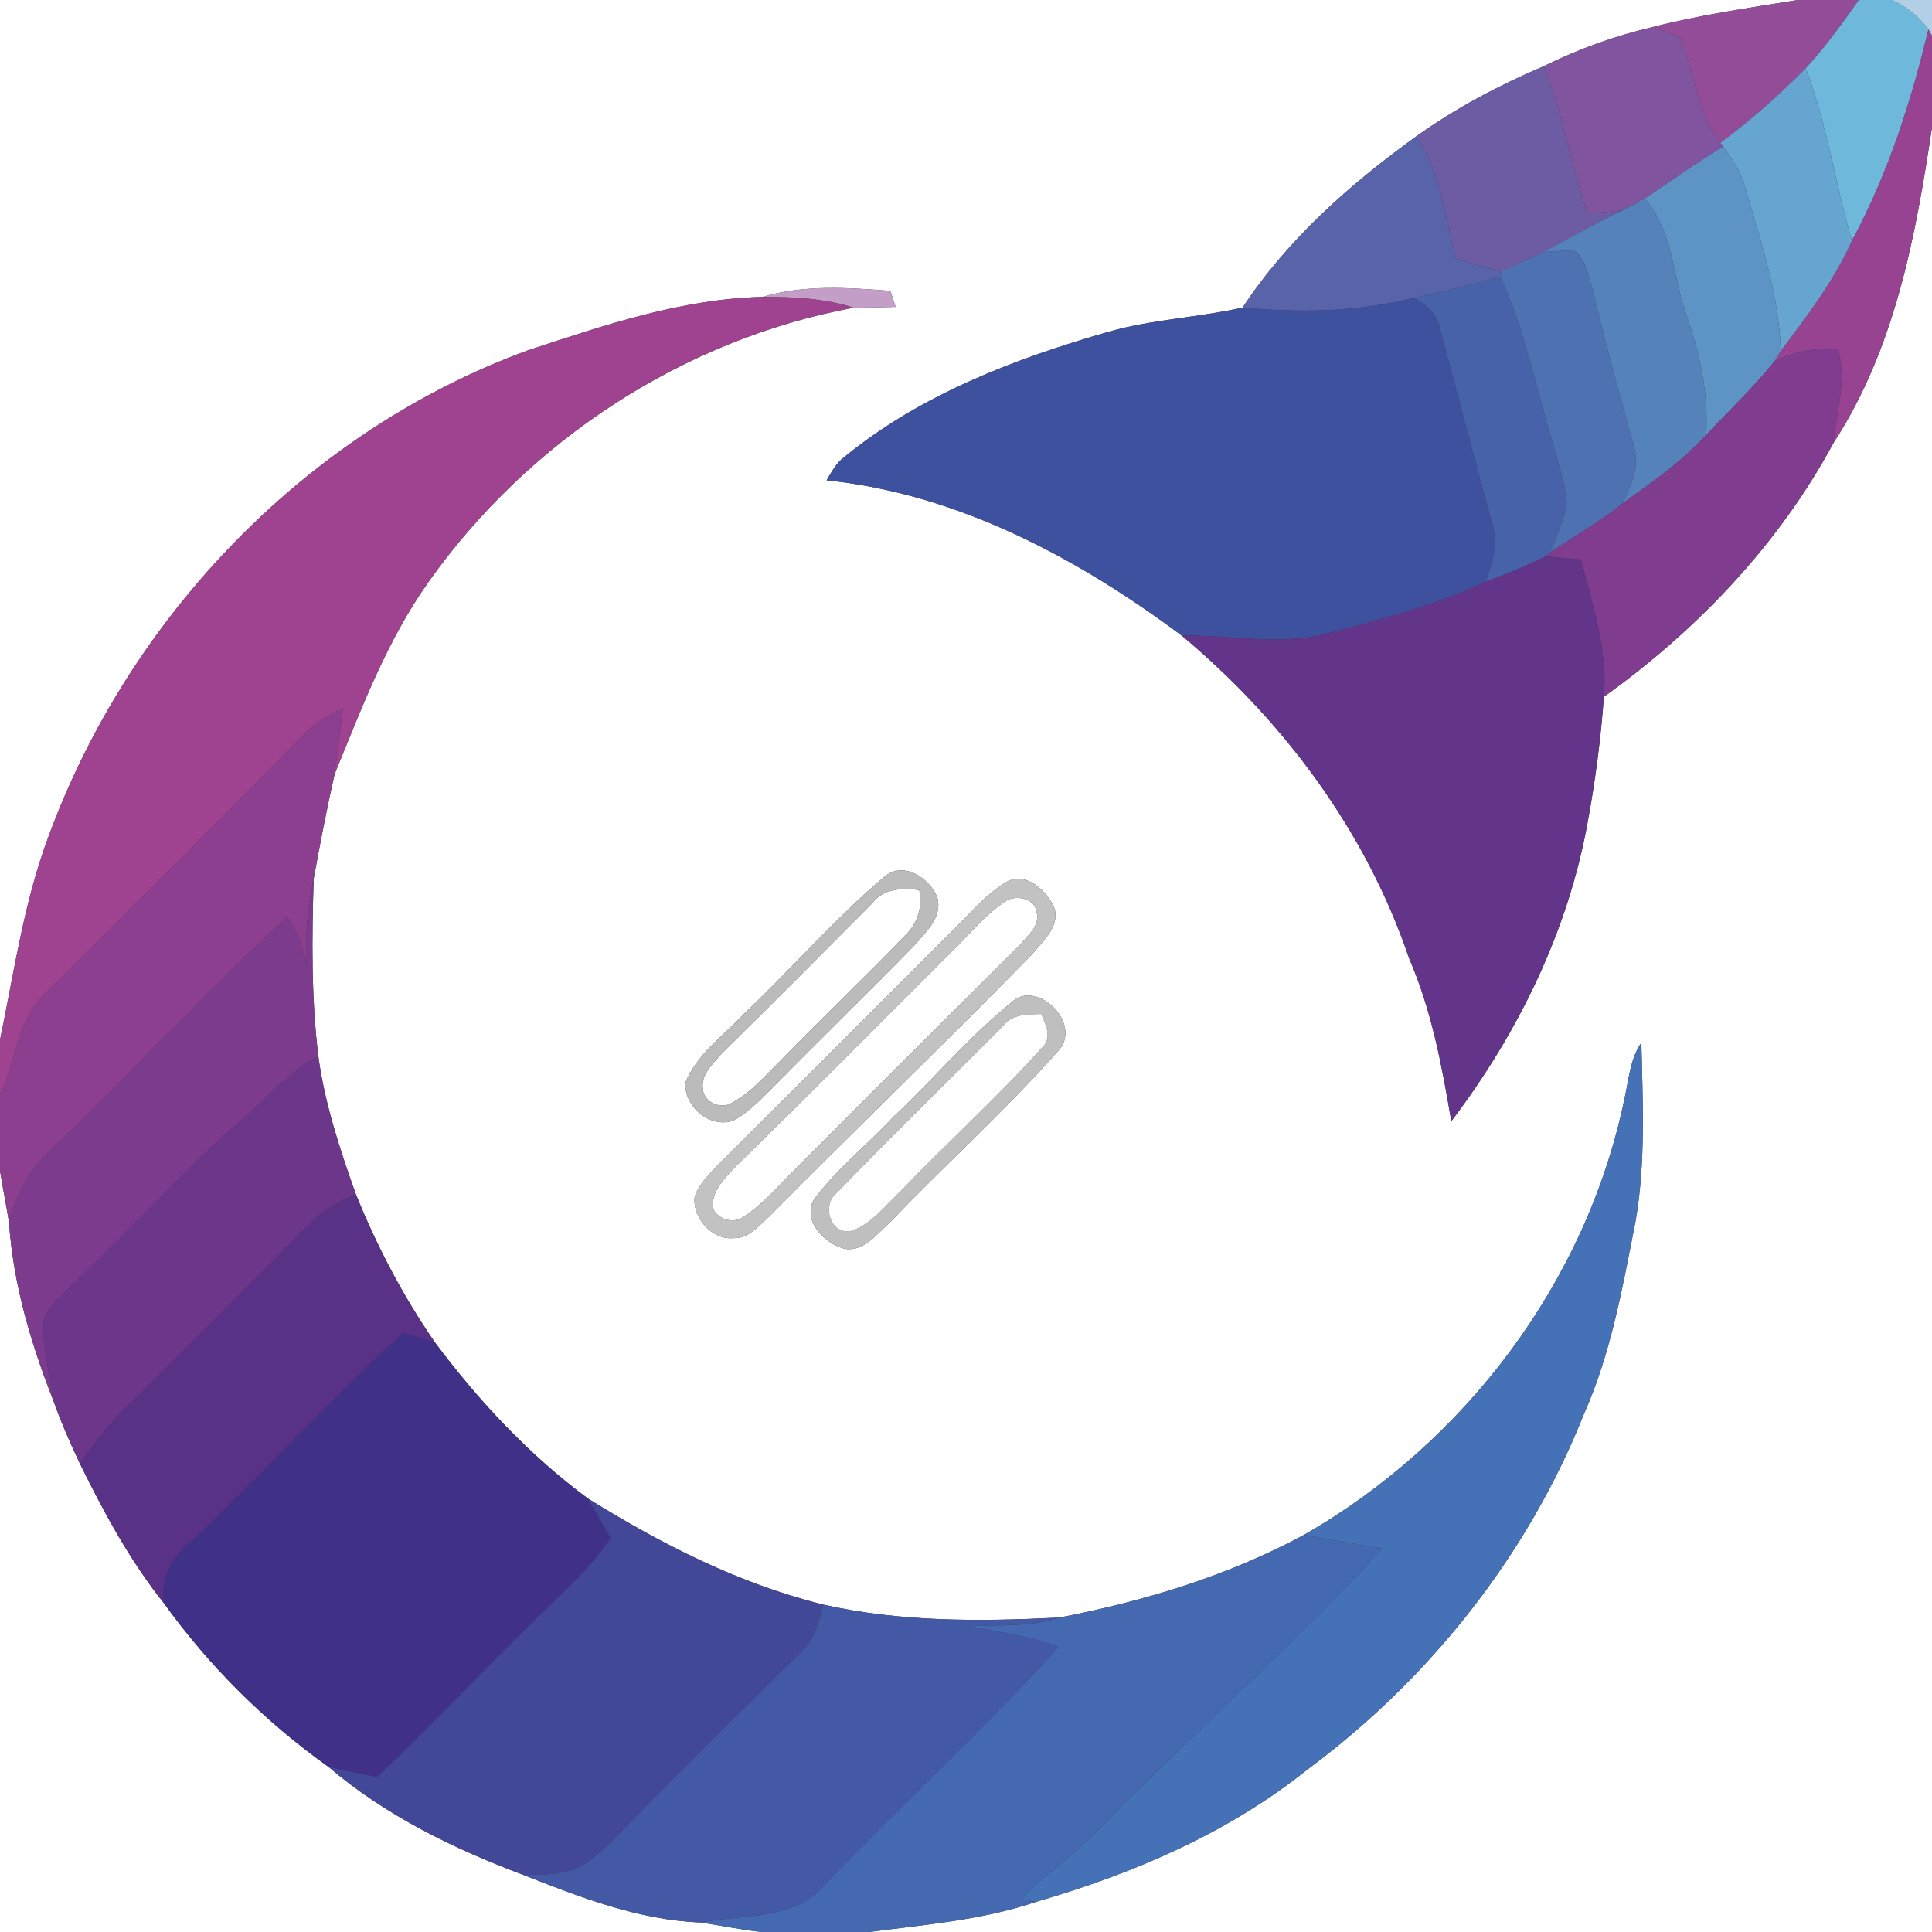 <?xml version="1.0" encoding="UTF-8" ?>
<!DOCTYPE svg PUBLIC "-//W3C//DTD SVG 1.1//EN" "http://www.w3.org/Graphics/SVG/1.1/DTD/svg11.dtd">
<svg width="250pt" height="250pt" viewBox="0 0 250 250" version="1.1" xmlns="http://www.w3.org/2000/svg">
<rect x="0" y="0" width="250" height="250" fill="#333333" stroke="none"/>
<g id="#ffffffff">
<path fill="#ffffff" opacity="1.00" d=" M 0.00 0.00 L 232.61 0.00 C 226.32 1.03 220.00 1.91 213.82 3.51 C 208.97 4.64 204.28 6.34 199.81 8.54 C 193.99 11.03 188.36 13.98 183.22 17.68 C 174.68 23.83 166.62 30.96 160.79 39.80 C 155.08 41.09 149.17 41.32 143.52 42.91 C 131.32 46.41 119.12 51.05 109.20 59.18 C 108.18 59.94 107.60 61.09 106.96 62.15 C 123.93 63.90 139.44 72.19 152.92 82.25 C 166.13 93.29 176.78 107.61 182.33 123.99 C 185.25 130.71 186.58 137.91 187.80 145.08 C 196.44 133.70 202.93 120.44 205.46 106.30 C 206.44 100.97 207.14 95.58 207.54 90.17 C 219.62 81.52 230.17 70.45 237.25 57.32 C 245.19 45.15 247.89 30.60 250.00 16.47 L 250.00 250.00 L 112.42 250.00 C 119.68 249.05 127.05 248.47 134.03 246.11 C 146.56 242.47 158.82 237.26 169.08 229.05 C 184.94 217.32 197.70 201.27 204.99 182.90 C 208.51 174.99 209.99 166.40 211.65 157.97 C 212.96 150.36 212.57 142.59 212.39 134.91 C 210.90 137.08 210.76 139.79 210.18 142.29 C 205.26 165.89 189.59 186.67 168.74 198.61 C 158.86 203.94 148.08 207.18 137.10 209.31 C 126.92 209.83 116.55 209.90 106.56 207.64 C 95.62 204.94 85.56 199.80 76.04 193.88 C 68.42 188.23 61.92 181.26 56.26 173.68 C 52.14 167.69 48.74 161.22 46.03 154.48 C 43.97 148.68 42.01 142.78 41.19 136.66 C 40.27 129.05 40.35 121.37 40.59 113.72 C 41.41 109.20 42.28 104.69 43.29 100.21 C 46.77 91.67 50.05 82.94 55.41 75.36 C 68.34 57.06 88.40 43.91 110.48 39.81 C 112.28 39.80 114.08 39.76 115.89 39.71 C 115.72 39.19 115.39 38.16 115.22 37.64 C 109.70 37.21 104.05 36.82 98.67 38.42 C 88.17 38.68 78.21 42.08 68.33 45.33 C 39.73 55.78 16.77 79.73 6.30 108.18 C 3.10 116.68 1.84 125.73 0.00 134.57 L 0.00 0.00 M 114.51 113.39 C 108.01 118.88 102.41 125.38 96.23 131.23 C 93.59 134.05 90.17 136.42 88.68 140.11 C 88.54 143.19 91.81 146.02 94.86 145.02 C 97.01 143.88 98.64 142.03 100.36 140.35 C 106.30 134.30 112.39 128.40 118.32 122.33 C 119.80 120.60 121.98 118.69 121.29 116.14 C 120.28 113.63 116.98 111.41 114.51 113.39 M 130.28 114.10 C 127.78 115.57 125.89 117.81 123.85 119.82 C 113.54 130.17 103.18 140.48 92.84 150.80 C 91.70 152.09 90.26 153.33 89.85 155.08 C 89.76 157.74 92.19 160.50 94.97 160.21 C 96.89 160.27 98.17 158.61 99.48 157.47 C 110.75 146.10 122.28 134.98 133.49 123.55 C 134.87 121.86 137.11 120.01 136.46 117.57 C 135.55 115.32 132.82 112.75 130.28 114.10 M 131.42 129.27 C 125.66 133.83 120.92 139.54 115.57 144.55 C 112.18 148.20 108.18 151.32 105.23 155.35 C 103.90 158.14 106.76 160.95 109.32 161.60 C 111.82 161.99 113.49 159.61 115.17 158.17 C 122.31 150.66 130.09 143.74 136.93 135.97 C 139.98 132.79 134.88 127.21 131.42 129.27 Z" />
<path fill="#ffffff" opacity="1.00" d=" M 112.85 116.90 C 114.32 114.92 116.72 114.91 118.95 115.16 C 119.42 117.38 118.72 119.55 117.07 121.10 C 111.68 126.69 106.03 132.03 100.63 137.62 C 98.78 139.45 97.02 141.48 94.68 142.72 C 93.27 143.63 90.98 142.58 90.94 140.85 C 90.70 138.99 92.25 137.66 93.34 136.39 C 99.88 129.93 106.37 123.42 112.85 116.90 Z" />
<path fill="#ffffff" opacity="1.00" d=" M 130.43 116.43 C 131.86 115.84 133.99 116.34 134.16 118.12 C 134.56 119.79 133.06 120.98 132.12 122.12 C 122.25 131.92 112.40 141.75 102.59 151.61 C 100.58 153.59 98.73 155.79 96.36 157.36 C 95.10 158.38 93.17 157.93 92.35 156.58 C 91.82 154.30 93.71 152.57 95.08 151.05 C 104.54 141.85 113.79 132.44 123.14 123.14 C 125.52 120.85 127.60 118.18 130.43 116.43 Z" />
<path fill="#ffffff" opacity="1.00" d=" M 0.00 151.48 C 0.35 153.73 0.82 155.96 1.17 158.22 C 1.71 166.13 3.98 173.80 6.87 181.15 C 7.87 183.94 9.04 186.67 10.32 189.35 C 13.43 195.68 16.80 201.93 21.22 207.47 C 27.10 215.63 34.30 222.79 42.49 228.62 C 49.87 234.92 58.68 239.22 67.71 242.61 C 75.09 245.52 82.70 248.47 90.72 248.77 C 93.33 249.19 95.92 249.70 98.54 250.00 L 0.00 250.00 L 0.00 151.48 Z" />
</g>
<g id="#934d98ff">
<path fill="#934d98" opacity="1.00" d=" M 232.61 0.00 L 240.53 0.00 C 238.38 3.04 236.21 6.09 233.67 8.82 C 230.22 12.30 226.56 15.57 222.62 18.48 C 219.52 14.53 219.33 9.28 217.36 4.79 C 216.17 4.37 215.00 3.94 213.82 3.51 C 220.00 1.91 226.32 1.03 232.61 0.00 Z" />
</g>
<g id="#6eb8dbff">
<path fill="#6eb8db" opacity="1.00" d=" M 240.53 0.00 L 244.81 0.00 C 246.69 0.84 248.32 2.14 249.54 3.80 C 247.28 13.26 244.28 22.58 239.64 31.15 C 237.48 23.75 236.39 16.07 233.67 8.82 C 236.21 6.09 238.38 3.04 240.53 0.00 Z" />
</g>
<g id="#b3cfe5ff">
<path fill="#b3cfe5" opacity="1.00" d=" M 244.81 0.00 L 250.00 0.00 L 250.00 4.64 L 249.54 3.80 C 248.32 2.14 246.69 0.84 244.81 0.00 Z" />
</g>
<g id="#80549eff">
<path fill="#80549e" opacity="1.00" d=" M 199.81 8.54 C 204.28 6.34 208.97 4.64 213.82 3.51 C 215.00 3.94 216.17 4.37 217.36 4.79 C 219.33 9.28 219.52 14.53 222.62 18.48 L 222.98 18.98 C 219.48 21.05 216.23 23.48 212.82 25.68 C 211.87 26.22 210.91 26.74 209.94 27.22 C 208.43 27.39 206.92 27.50 205.41 27.62 C 203.33 21.32 202.13 14.76 199.81 8.54 Z" />
</g>
<g id="#974391ff">
<path fill="#974391" opacity="1.00" d=" M 249.54 3.80 L 250.00 4.64 L 250.00 16.47 C 247.89 30.60 245.19 45.15 237.25 57.32 C 237.55 53.26 239.13 49.14 237.75 45.11 C 234.94 45.00 232.13 45.46 229.61 46.76 C 229.82 46.42 230.22 45.74 230.43 45.40 C 233.84 40.88 237.30 36.35 239.64 31.15 C 244.28 22.58 247.28 13.26 249.54 3.80 Z" />
</g>
<g id="#6d5ba4ff">
<path fill="#6d5ba4" opacity="1.00" d=" M 183.22 17.68 C 188.36 13.98 193.99 11.03 199.81 8.54 C 202.13 14.76 203.33 21.32 205.41 27.62 C 206.92 27.50 208.43 27.39 209.94 27.22 C 206.47 28.89 203.11 30.79 199.72 32.61 C 197.88 33.47 196.03 34.31 194.16 35.11 C 192.25 34.57 190.34 34.02 188.43 33.48 C 186.89 28.15 186.57 22.32 183.22 17.68 Z" />
</g>
<g id="#65a5d0ff">
<path fill="#65a5d0" opacity="1.00" d=" M 222.62 18.48 C 226.56 15.57 230.22 12.30 233.67 8.82 C 236.39 16.07 237.48 23.75 239.64 31.15 C 237.30 36.35 233.84 40.88 230.43 45.40 C 230.20 38.08 227.79 31.14 225.81 24.18 C 225.26 22.26 224.16 20.57 222.98 18.98 L 222.62 18.48 Z" />
</g>
<g id="#5963aaff">
<path fill="#5963aa" opacity="1.00" d=" M 160.79 39.80 C 166.62 30.96 174.68 23.83 183.22 17.68 C 186.57 22.32 186.89 28.15 188.43 33.48 C 190.34 34.02 192.25 34.57 194.16 35.11 L 194.13 35.81 C 190.43 36.81 186.71 37.79 182.95 38.54 C 175.69 40.39 168.21 40.49 160.79 39.80 Z" />
</g>
<g id="#5d93c5ff">
<path fill="#5d93c5" opacity="1.00" d=" M 212.82 25.68 C 216.23 23.48 219.48 21.05 222.98 18.98 C 224.16 20.57 225.26 22.26 225.81 24.18 C 227.79 31.14 230.20 38.08 230.43 45.40 C 230.22 45.74 229.82 46.42 229.61 46.76 C 226.90 50.14 223.75 53.14 220.77 56.28 C 221.09 50.98 219.97 45.77 218.22 40.79 C 216.42 35.75 216.50 29.89 212.82 25.68 Z" />
</g>
<g id="#5582bbff">
<path fill="#5582bb" opacity="1.00" d=" M 209.94 27.22 C 210.91 26.74 211.87 26.22 212.82 25.68 C 216.50 29.89 216.42 35.75 218.22 40.79 C 219.97 45.77 221.09 50.98 220.77 56.28 C 217.63 59.74 213.79 62.40 210.01 65.10 C 211.03 62.78 212.27 60.24 211.38 57.67 C 209.59 51.09 207.74 44.53 206.20 37.89 C 205.59 36.05 205.39 33.81 203.81 32.50 C 202.44 32.39 201.07 32.50 199.72 32.61 C 203.11 30.79 206.47 28.89 209.94 27.22 Z" />
</g>
<g id="#4e72b1ff">
<path fill="#4e72b1" opacity="1.00" d=" M 199.72 32.61 C 201.07 32.50 202.44 32.39 203.81 32.50 C 205.39 33.81 205.59 36.05 206.20 37.89 C 207.74 44.53 209.59 51.09 211.38 57.67 C 212.27 60.24 211.03 62.78 210.01 65.10 C 207.07 67.54 203.68 69.34 200.56 71.54 C 201.40 69.42 202.43 67.31 202.72 65.02 C 202.53 62.33 201.57 59.77 200.87 57.19 C 198.69 50.04 197.32 42.62 194.13 35.81 L 194.16 35.11 C 196.03 34.31 197.88 33.47 199.72 32.61 Z" />
</g>
<g id="#4762a8ff">
<path fill="#4762a8" opacity="1.00" d=" M 182.95 38.54 C 186.71 37.79 190.43 36.81 194.13 35.81 C 197.32 42.62 198.69 50.04 200.87 57.19 C 201.57 59.77 202.53 62.33 202.72 65.02 C 202.43 67.31 201.40 69.42 200.56 71.54 L 199.94 72.01 C 197.45 73.30 194.83 74.30 192.22 75.30 C 192.99 72.93 194.02 70.41 193.13 67.91 C 190.81 59.49 188.61 51.04 186.34 42.60 C 186.03 40.68 184.56 39.43 182.95 38.54 Z" />
</g>
<g id="#c39ec6ff">
<path fill="#c39ec6" opacity="1.00" d=" M 98.67 38.42 C 104.05 36.82 109.70 37.21 115.22 37.64 C 115.39 38.16 115.72 39.19 115.89 39.71 C 114.08 39.76 112.28 39.80 110.48 39.81 C 106.66 38.60 102.65 38.42 98.67 38.42 Z" />
</g>
<g id="#9f4391ff">
<path fill="#9f4391" opacity="1.00" d=" M 68.33 45.33 C 78.21 42.08 88.17 38.68 98.67 38.42 C 102.65 38.42 106.66 38.60 110.48 39.81 C 88.40 43.91 68.34 57.06 55.41 75.36 C 50.05 82.94 46.77 91.67 43.29 100.21 C 43.67 97.34 44.02 94.46 44.40 91.58 C 42.53 92.59 40.67 93.66 39.19 95.19 C 28.14 106.47 16.92 117.59 5.70 128.71 C 2.17 132.12 2.05 137.38 0.00 141.62 L 0.00 134.57 C 1.84 125.73 3.10 116.68 6.30 108.18 C 16.77 79.73 39.73 55.78 68.33 45.33 Z" />
</g>
<g id="#3e519eff">
<path fill="#3e519e" opacity="1.00" d=" M 160.79 39.80 C 168.21 40.49 175.69 40.39 182.95 38.54 C 184.56 39.43 186.03 40.68 186.34 42.60 C 188.61 51.04 190.81 59.49 193.13 67.91 C 194.02 70.41 192.99 72.93 192.22 75.30 C 185.48 78.40 178.31 80.30 171.14 82.12 C 165.15 83.52 158.99 82.13 152.92 82.25 C 139.44 72.19 123.93 63.90 106.96 62.15 C 107.60 61.09 108.18 59.94 109.20 59.18 C 119.12 51.05 131.32 46.41 143.52 42.91 C 149.17 41.32 155.08 41.09 160.79 39.80 Z" />
</g>
<g id="#803c8eff">
<path fill="#803c8e" opacity="1.00" d=" M 229.61 46.76 C 232.13 45.46 234.94 45.00 237.75 45.11 C 239.13 49.14 237.55 53.26 237.25 57.32 C 230.17 70.45 219.62 81.52 207.54 90.17 C 208.05 84.08 206.07 78.22 204.56 72.41 C 203.02 72.27 201.48 72.11 199.94 72.01 L 200.56 71.54 C 203.68 69.34 207.07 67.54 210.01 65.10 C 213.79 62.40 217.63 59.74 220.77 56.28 C 223.75 53.14 226.90 50.14 229.61 46.76 Z" />
</g>
<g id="#62358aff">
<path fill="#62358a" opacity="1.00" d=" M 199.94 72.01 C 201.48 72.11 203.02 72.27 204.56 72.41 C 206.07 78.22 208.05 84.08 207.54 90.17 C 207.14 95.58 206.44 100.97 205.46 106.30 C 202.93 120.44 196.44 133.70 187.80 145.08 C 186.58 137.91 185.25 130.71 182.33 123.99 C 176.78 107.61 166.13 93.29 152.92 82.25 C 158.99 82.13 165.15 83.52 171.14 82.12 C 178.31 80.30 185.48 78.40 192.22 75.30 C 194.83 74.30 197.45 73.30 199.94 72.01 Z" />
</g>
<g id="#8c3f8fff">
<path fill="#8c3f8f" opacity="1.00" d=" M 39.19 95.19 C 40.67 93.66 42.53 92.59 44.40 91.58 C 44.02 94.46 43.67 97.34 43.29 100.21 C 42.28 104.69 41.41 109.20 40.59 113.72 C 39.77 117.44 39.46 121.26 39.66 125.07 C 39.27 122.79 38.52 120.59 37.19 118.68 C 26.64 128.28 17.02 138.86 6.70 148.70 C 3.84 151.18 2.06 154.57 1.17 158.22 C 0.82 155.96 0.35 153.73 0.00 151.48 L 0.00 141.62 C 2.05 137.38 2.17 132.12 5.70 128.71 C 16.92 117.59 28.14 106.47 39.19 95.19 Z" />
</g>
<g id="#bbbbbbff">
<path fill="#bbbbbb" opacity="1.00" d=" M 114.51 113.39 C 116.98 111.41 120.28 113.63 121.29 116.14 C 121.98 118.69 119.80 120.60 118.32 122.33 C 112.39 128.40 106.30 134.30 100.36 140.35 C 98.64 142.03 97.01 143.88 94.86 145.02 C 91.81 146.02 88.54 143.19 88.68 140.11 C 90.17 136.42 93.59 134.05 96.23 131.23 C 102.41 125.38 108.01 118.88 114.51 113.39 M 112.85 116.90 C 106.37 123.42 99.88 129.93 93.34 136.39 C 92.25 137.66 90.70 138.99 90.94 140.85 C 90.98 142.58 93.27 143.63 94.68 142.72 C 97.02 141.48 98.78 139.45 100.63 137.62 C 106.03 132.03 111.68 126.69 117.07 121.10 C 118.72 119.55 119.42 117.38 118.95 115.16 C 116.72 114.91 114.32 114.92 112.85 116.90 Z" />
</g>
<g id="#7c3b8dff">
<path fill="#7c3b8d" opacity="1.00" d=" M 39.66 125.07 C 39.46 121.26 39.77 117.44 40.59 113.72 C 40.35 121.37 40.27 129.05 41.19 136.66 C 37.51 138.68 34.68 141.80 31.62 144.60 C 23.90 151.19 17.21 158.87 9.79 165.79 C 8.26 167.47 6.12 168.96 5.54 171.25 C 5.64 174.58 6.41 177.85 6.87 181.15 C 3.98 173.80 1.71 166.13 1.17 158.22 C 2.06 154.57 3.84 151.18 6.70 148.70 C 17.02 138.86 26.64 128.28 37.19 118.68 C 38.52 120.59 39.27 122.79 39.66 125.07 Z" />
</g>
<g id="#c2c2c2ff">
<path fill="#c2c2c2" opacity="1.00" d=" M 130.28 114.10 C 132.82 112.75 135.55 115.32 136.46 117.57 C 137.11 120.01 134.87 121.86 133.49 123.55 C 122.28 134.98 110.75 146.10 99.48 157.47 C 98.17 158.61 96.89 160.27 94.97 160.21 C 92.19 160.50 89.76 157.74 89.85 155.08 C 90.26 153.33 91.70 152.09 92.84 150.80 C 103.18 140.48 113.54 130.17 123.85 119.82 C 125.89 117.81 127.78 115.57 130.28 114.10 M 130.43 116.43 C 127.60 118.18 125.52 120.85 123.14 123.14 C 113.79 132.44 104.54 141.85 95.08 151.05 C 93.71 152.57 91.82 154.30 92.35 156.58 C 93.17 157.93 95.10 158.38 96.36 157.36 C 98.73 155.79 100.58 153.59 102.59 151.61 C 112.40 141.75 122.25 131.92 132.12 122.12 C 133.06 120.98 134.56 119.79 134.16 118.12 C 133.99 116.34 131.86 115.84 130.43 116.43 Z" />
</g>
<g id="#bfbfbfff">
<path fill="#bfbfbf" opacity="1.00" d=" M 131.42 129.27 C 134.88 127.21 139.98 132.79 136.93 135.97 C 130.09 143.74 122.31 150.66 115.17 158.17 C 113.49 159.61 111.82 161.99 109.32 161.60 C 106.76 160.95 103.90 158.14 105.23 155.35 C 108.18 151.32 112.18 148.20 115.57 144.55 C 120.92 139.54 125.66 133.83 131.42 129.27 M 129.80 132.76 C 122.63 139.96 115.34 147.05 108.28 154.35 C 106.35 155.86 107.32 159.62 109.99 159.34 C 112.65 158.52 114.39 156.15 116.35 154.32 C 122.37 148.02 128.90 142.19 134.71 135.69 C 136.24 134.41 135.35 132.70 134.74 131.21 C 132.96 131.26 131.00 131.19 129.80 132.76 Z" />
</g>
<g id="#fefefeff">
<path fill="#fefefe" opacity="1.00" d=" M 129.80 132.76 C 131.00 131.19 132.96 131.26 134.74 131.21 C 135.35 132.70 136.24 134.41 134.71 135.69 C 128.90 142.19 122.37 148.02 116.35 154.32 C 114.39 156.15 112.65 158.52 109.99 159.34 C 107.32 159.62 106.35 155.86 108.28 154.35 C 115.34 147.05 122.63 139.96 129.80 132.76 Z" />
</g>
<g id="#4572b6ff">
<path fill="#4572b6" opacity="1.00" d=" M 210.18 142.29 C 210.76 139.79 210.90 137.08 212.39 134.91 C 212.57 142.59 212.96 150.36 211.65 157.97 C 209.99 166.40 208.51 174.99 204.99 182.90 C 197.70 201.27 184.94 217.32 169.08 229.05 C 158.82 237.26 146.56 242.47 134.03 246.11 C 133.54 246.01 132.57 245.81 132.08 245.70 C 135.02 242.74 138.48 240.38 141.46 237.47 C 153.65 224.81 167.01 213.34 178.87 200.36 C 175.49 199.80 172.11 199.25 168.74 198.61 C 189.59 186.67 205.26 165.89 210.18 142.29 Z" />
</g>
<g id="#6c378bff">
<path fill="#6c378b" opacity="1.00" d=" M 31.62 144.60 C 34.68 141.80 37.51 138.68 41.19 136.66 C 42.01 142.78 43.97 148.68 46.03 154.48 C 43.95 155.47 41.83 156.51 40.20 158.18 C 32.29 166.28 24.27 174.26 16.21 182.21 C 14.01 184.39 12.13 186.85 10.32 189.35 C 9.04 186.67 7.87 183.94 6.87 181.15 C 6.41 177.85 5.64 174.58 5.54 171.25 C 6.12 168.96 8.26 167.47 9.79 165.79 C 17.21 158.87 23.90 151.19 31.62 144.60 Z" />
</g>
<g id="#593288ff">
<path fill="#593288" opacity="1.00" d=" M 40.20 158.18 C 41.83 156.51 43.95 155.47 46.03 154.48 C 48.74 161.22 52.14 167.69 56.26 173.68 C 54.90 173.28 53.54 172.88 52.19 172.47 C 42.82 180.98 34.32 190.41 25.11 199.10 C 22.46 201.13 20.70 204.03 21.22 207.47 C 16.80 201.93 13.43 195.68 10.32 189.35 C 12.13 186.85 14.01 184.39 16.21 182.21 C 24.27 174.26 32.29 166.28 40.20 158.18 Z" />
</g>
<g id="#413088ff">
<path fill="#413088" opacity="1.00" d=" M 52.19 172.47 C 53.54 172.88 54.90 173.28 56.26 173.68 C 61.92 181.26 68.42 188.23 76.04 193.88 C 77.08 195.57 78.03 197.31 79.02 199.04 C 75.68 203.95 70.97 207.65 66.92 211.92 C 60.83 217.88 55.00 224.11 48.79 229.95 C 46.68 229.54 44.57 229.15 42.49 228.62 C 34.30 222.79 27.10 215.63 21.22 207.47 C 20.70 204.03 22.46 201.13 25.11 199.10 C 34.32 190.41 42.82 180.98 52.19 172.47 Z" />
</g>
<g id="#424798ff">
<path fill="#424798" opacity="1.00" d=" M 76.04 193.88 C 85.56 199.80 95.62 204.94 106.56 207.64 C 105.94 209.79 105.46 212.15 103.71 213.72 C 96.95 220.28 90.31 226.98 83.65 233.65 C 81.14 236.13 78.86 238.90 75.97 240.97 C 73.58 242.68 70.50 242.58 67.71 242.61 C 58.68 239.22 49.87 234.92 42.49 228.62 C 44.57 229.15 46.68 229.54 48.79 229.95 C 55.00 224.11 60.83 217.88 66.92 211.92 C 70.97 207.65 75.68 203.95 79.02 199.04 C 78.03 197.31 77.08 195.57 76.04 193.88 Z" />
</g>
<g id="#4469b0ff">
<path fill="#4469b0" opacity="1.00" d=" M 137.10 209.31 C 148.08 207.18 158.86 203.94 168.74 198.61 C 172.11 199.25 175.49 199.80 178.87 200.36 C 167.01 213.34 153.65 224.81 141.46 237.47 C 138.48 240.38 135.02 242.74 132.08 245.70 C 132.57 245.81 133.54 246.01 134.03 246.11 C 127.05 248.47 119.68 249.05 112.42 250.00 L 98.54 250.00 C 95.92 249.70 93.33 249.19 90.72 248.77 C 96.19 247.68 102.83 248.52 106.80 243.81 C 116.68 233.43 127.35 223.79 136.93 213.15 C 133.26 211.59 129.26 211.27 125.40 210.43 C 129.31 210.22 133.32 210.56 137.10 209.31 Z" />
</g>
<g id="#4359a5ff">
<path fill="#4359a5" opacity="1.00" d=" M 106.56 207.64 C 116.55 209.90 126.92 209.83 137.10 209.31 C 133.32 210.56 129.31 210.22 125.40 210.43 C 129.26 211.27 133.26 211.59 136.93 213.15 C 127.35 223.79 116.68 233.43 106.80 243.81 C 102.83 248.52 96.19 247.68 90.72 248.77 C 82.70 248.47 75.09 245.52 67.71 242.61 C 70.50 242.58 73.58 242.68 75.97 240.97 C 78.86 238.90 81.14 236.13 83.65 233.65 C 90.31 226.98 96.95 220.28 103.71 213.72 C 105.46 212.15 105.94 209.79 106.56 207.64 Z" />
</g>
</svg>
